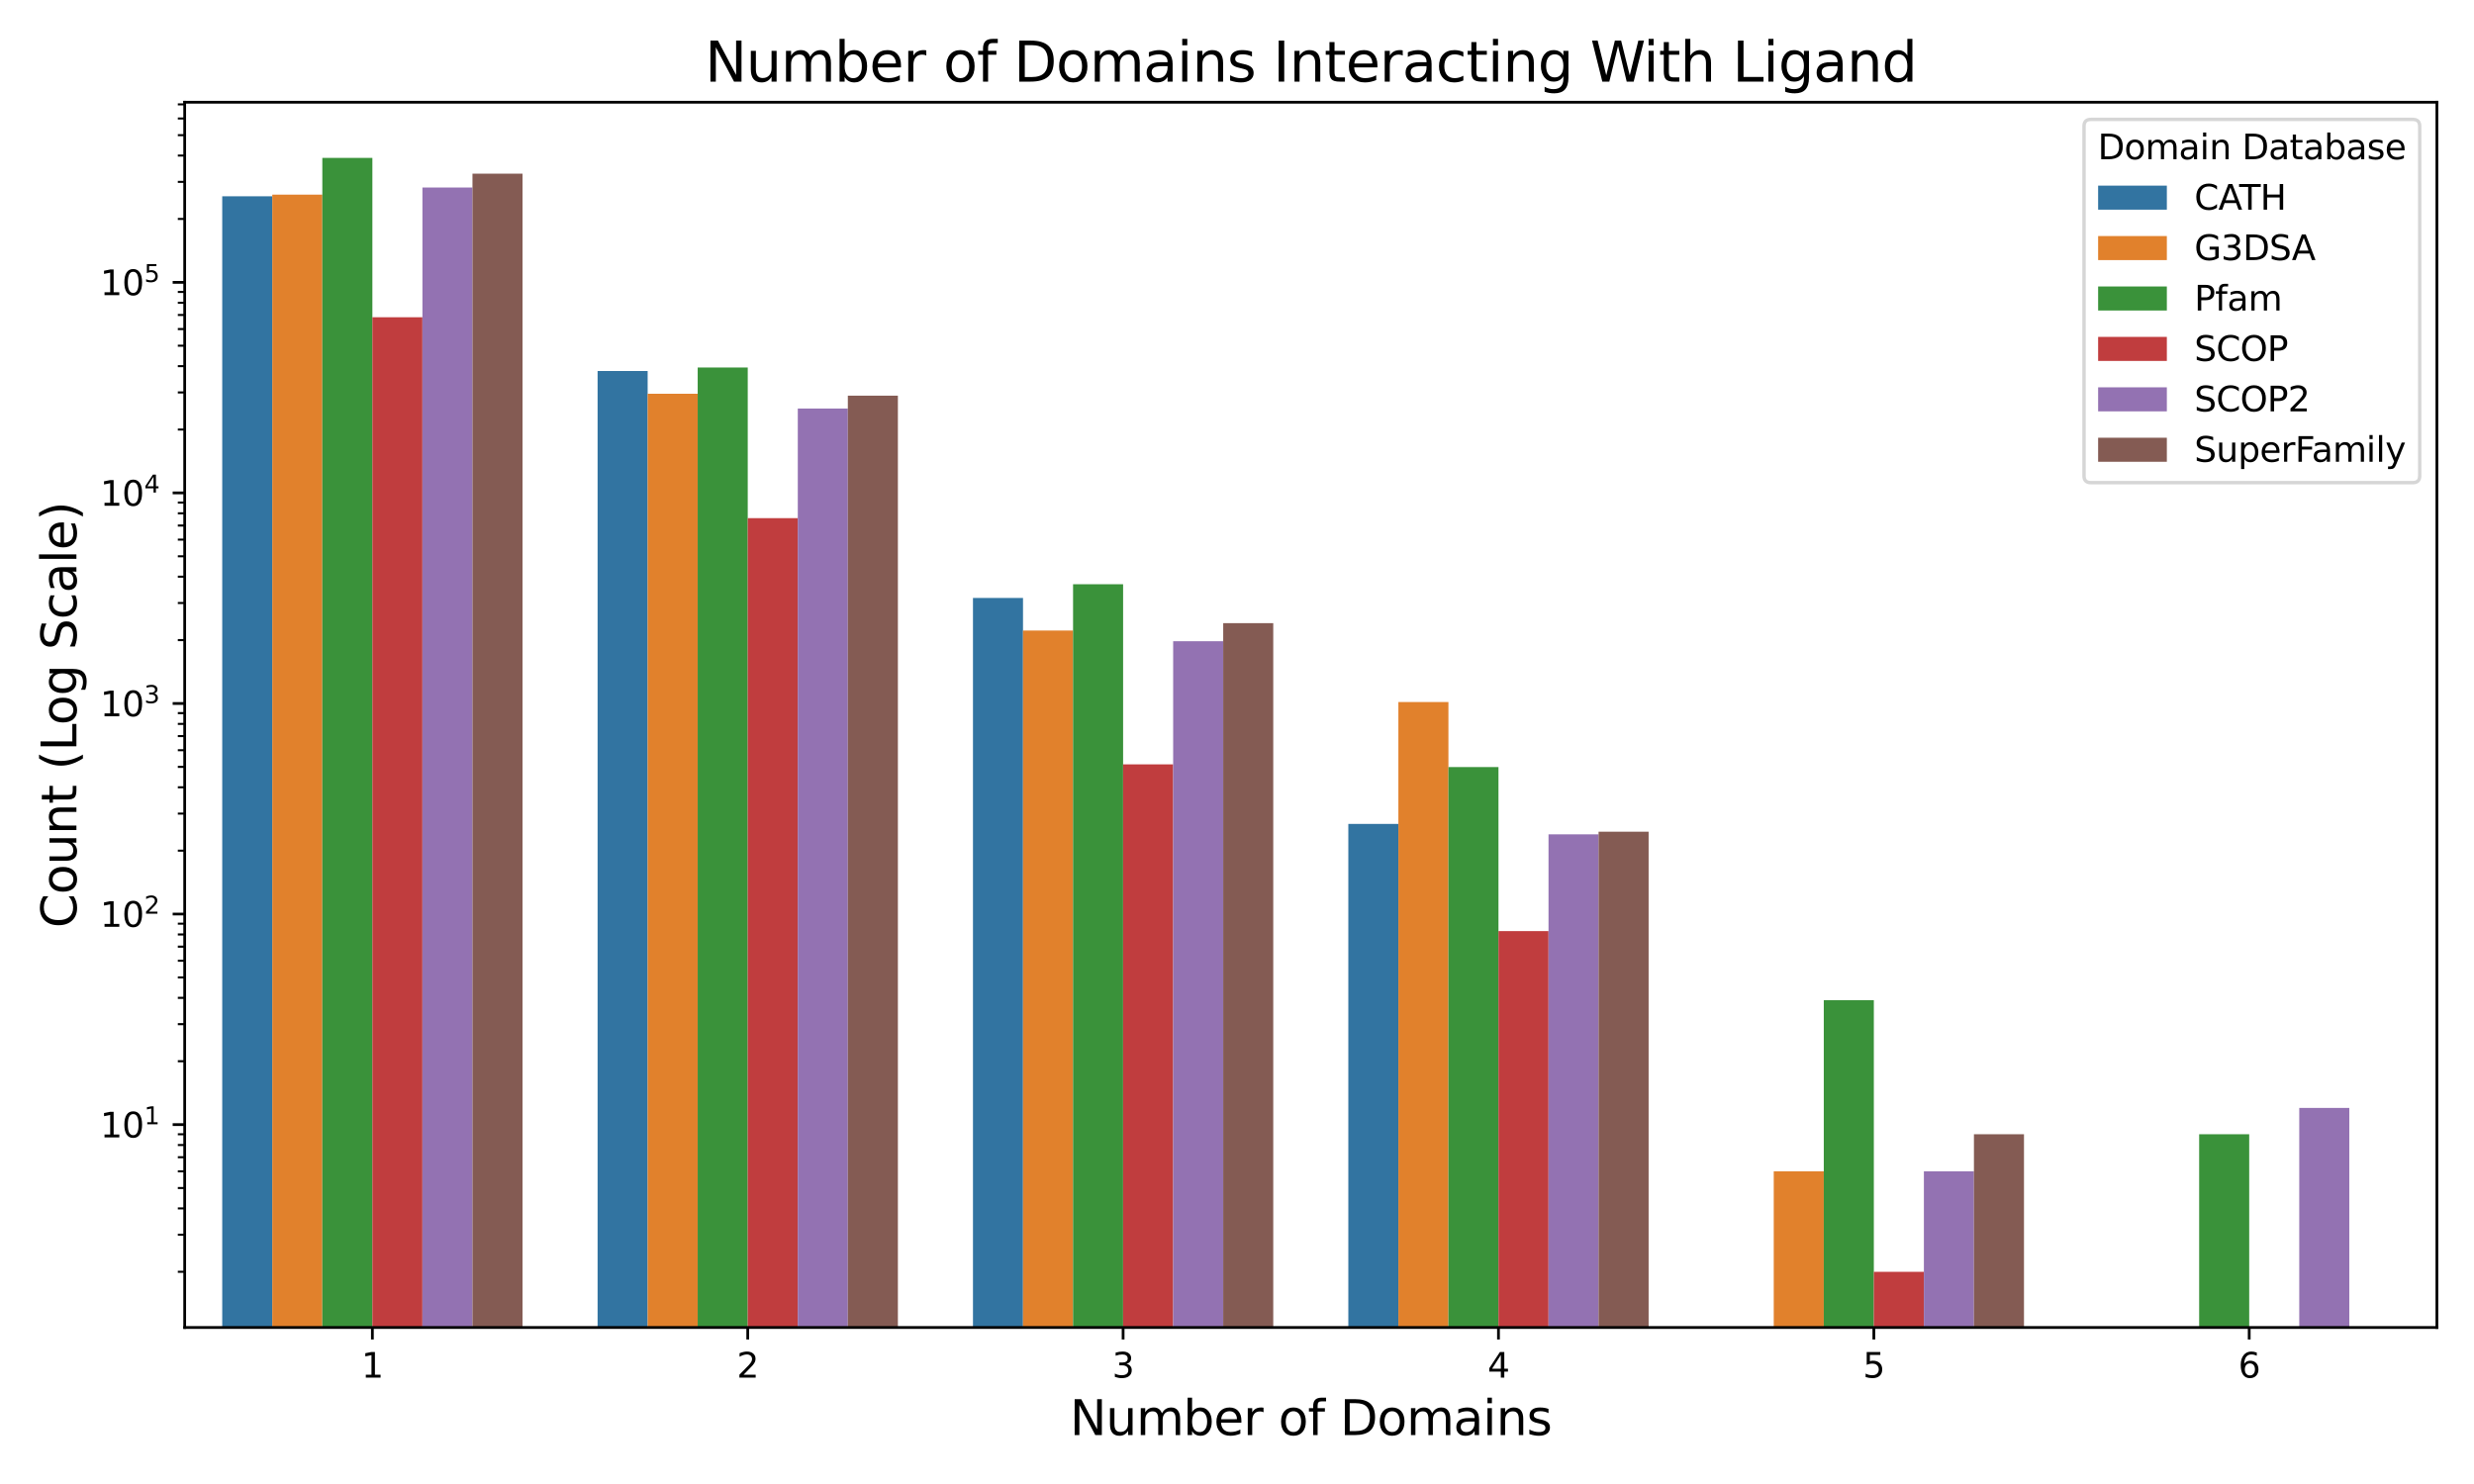 <?xml version="1.0" encoding="UTF-8" standalone="no"?>
<svg
   width="720pt"
   height="432pt"
   viewBox="0 0 720 432"
   version="1.1"
   id="svg272"
   sodipodi:docname="domain_db_count.svg"
   inkscape:export-filename="domain_db_count.pdf"
   inkscape:export-xdpi="600"
   inkscape:export-ydpi="600"
   inkscape:version="1.3.2 (091e20e, 2023-11-25)"
   xmlns:inkscape="http://www.inkscape.org/namespaces/inkscape"
   xmlns:sodipodi="http://sodipodi.sourceforge.net/DTD/sodipodi-0.dtd"
   xmlns:xlink="http://www.w3.org/1999/xlink"
   xmlns="http://www.w3.org/2000/svg"
   xmlns:svg="http://www.w3.org/2000/svg"
   xmlns:rdf="http://www.w3.org/1999/02/22-rdf-syntax-ns#"
   xmlns:cc="http://creativecommons.org/ns#"
   xmlns:dc="http://purl.org/dc/elements/1.1/">
  <sodipodi:namedview
     id="namedview272"
     pagecolor="#ffffff"
     bordercolor="#000000"
     borderopacity="0.25"
     inkscape:showpageshadow="2"
     inkscape:pageopacity="0.0"
     inkscape:pagecheckerboard="0"
     inkscape:deskcolor="#d1d1d1"
     inkscape:document-units="pt"
     inkscape:zoom="0.27083333"
     inkscape:cx="478.15385"
     inkscape:cy="288"
     inkscape:window-width="1440"
     inkscape:window-height="847"
     inkscape:window-x="1440"
     inkscape:window-y="565"
     inkscape:window-maximized="0"
     inkscape:current-layer="svg272" />
  <defs
     id="defs1">
    <style
       type="text/css"
       id="style1">*{stroke-linejoin: round; stroke-linecap: butt}</style>
  </defs>
  <g
     id="figure_1">
    <g
       id="patch_1">
      <path
         d="M 0 432  L 720 432  L 720 0  L 0 0  z "
         style="fill: #ffffff"
         id="path1" />
    </g>
    <g
       id="axes_1">
      <g
         id="patch_2">
        <path
           d="M 53.75 386.44  L 709.2 386.44  L 709.2 29.76  L 53.75 29.76  z "
           style="fill: #ffffff"
           id="path2" />
      </g>
      <g
         id="patch_3">
        <path
           d="M 64.674 61686.564  L 79.24 61686.564  L 79.24 57.146  L 64.674 57.146  z "
           clip-path="url(#p0613ff9497)"
           style="fill: #3274a1"
           id="path3" />
      </g>
      <g
         id="patch_4">
        <path
           d="M 173.916 61686.564  L 188.482 61686.564  L 188.482 108.006  L 173.916 108.006  z "
           clip-path="url(#p0613ff9497)"
           style="fill: #3274a1"
           id="path4" />
      </g>
      <g
         id="patch_5">
        <path
           d="M 283.158 61686.564  L 297.723 61686.564  L 297.723 174.072  L 283.158 174.072  z "
           clip-path="url(#p0613ff9497)"
           style="fill: #3274a1"
           id="path5" />
      </g>
      <g
         id="patch_6">
        <path
           d="M 392.399 61686.564  L 406.965 61686.564  L 406.965 239.84  L 392.399 239.84  z "
           clip-path="url(#p0613ff9497)"
           style="fill: #3274a1"
           id="path6" />
      </g>
      <g
         id="patch_7">
        <path
           d="M 79.24 61686.564  L 93.805 61686.564  L 93.805 56.659  L 79.24 56.659  z "
           clip-path="url(#p0613ff9497)"
           style="fill: #e1812c"
           id="path7" />
      </g>
      <g
         id="patch_8">
        <path
           d="M 188.482 61686.564  L 203.047 61686.564  L 203.047 114.623  L 188.482 114.623  z "
           clip-path="url(#p0613ff9497)"
           style="fill: #e1812c"
           id="path8" />
      </g>
      <g
         id="patch_9">
        <path
           d="M 297.723 61686.564  L 312.289 61686.564  L 312.289 183.543  L 297.723 183.543  z "
           clip-path="url(#p0613ff9497)"
           style="fill: #e1812c"
           id="path9" />
      </g>
      <g
         id="patch_10">
        <path
           d="M 406.965 61686.564  L 421.53 61686.564  L 421.53 204.364  L 406.965 204.364  z "
           clip-path="url(#p0613ff9497)"
           style="fill: #e1812c"
           id="path10" />
      </g>
      <g
         id="patch_11">
        <path
           d="M 516.206 61686.564  L 530.772 61686.564  L 530.772 340.981  L 516.206 340.981  z "
           clip-path="url(#p0613ff9497)"
           style="fill: #e1812c"
           id="path11" />
      </g>
      <g
         id="patch_12">
        <path
           d="M 93.805 61686.564  L 108.371 61686.564  L 108.371 45.973  L 93.805 45.973  z "
           clip-path="url(#p0613ff9497)"
           style="fill: #3a923a"
           id="path12" />
      </g>
      <g
         id="patch_13">
        <path
           d="M 203.047 61686.564  L 217.613 61686.564  L 217.613 106.982  L 203.047 106.982  z "
           clip-path="url(#p0613ff9497)"
           style="fill: #3a923a"
           id="path13" />
      </g>
      <g
         id="patch_14">
        <path
           d="M 312.289 61686.564  L 326.854 61686.564  L 326.854 170.065  L 312.289 170.065  z "
           clip-path="url(#p0613ff9497)"
           style="fill: #3a923a"
           id="path14" />
      </g>
      <g
         id="patch_15">
        <path
           d="M 421.53 61686.564  L 436.096 61686.564  L 436.096 223.292  L 421.53 223.292  z "
           clip-path="url(#p0613ff9497)"
           style="fill: #3a923a"
           id="path15" />
      </g>
      <g
         id="patch_16">
        <path
           d="M 530.772 61686.564  L 545.338 61686.564  L 545.338 291.151  L 530.772 291.151  z "
           clip-path="url(#p0613ff9497)"
           style="fill: #3a923a"
           id="path16" />
      </g>
      <g
         id="patch_17">
        <path
           d="M 640.014 61686.564  L 654.579 61686.564  L 654.579 330.187  L 640.014 330.187  z "
           clip-path="url(#p0613ff9497)"
           style="fill: #3a923a"
           id="path17" />
      </g>
      <g
         id="patch_18">
        <path
           d="M 108.371 61686.564  L 122.937 61686.564  L 122.937 92.355  L 108.371 92.355  z "
           clip-path="url(#p0613ff9497)"
           style="fill: #c03d3e"
           id="path18" />
      </g>
      <g
         id="patch_19">
        <path
           d="M 217.613 61686.564  L 232.178 61686.564  L 232.178 150.843  L 217.613 150.843  z "
           clip-path="url(#p0613ff9497)"
           style="fill: #c03d3e"
           id="path19" />
      </g>
      <g
         id="patch_20">
        <path
           d="M 326.854 61686.564  L 341.42 61686.564  L 341.42 222.503  L 326.854 222.503  z "
           clip-path="url(#p0613ff9497)"
           style="fill: #c03d3e"
           id="path20" />
      </g>
      <g
         id="patch_21">
        <path
           d="M 436.096 61686.564  L 450.661 61686.564  L 450.661 271.044  L 436.096 271.044  z "
           clip-path="url(#p0613ff9497)"
           style="fill: #c03d3e"
           id="path21" />
      </g>
      <g
         id="patch_22">
        <path
           d="M 545.338 61686.564  L 559.903 61686.564  L 559.903 370.227  L 545.338 370.227  z "
           clip-path="url(#p0613ff9497)"
           style="fill: #c03d3e"
           id="path22" />
      </g>
      <g
         id="patch_23">
        <path
           d="M 122.937 61686.564  L 137.502 61686.564  L 137.502 54.58  L 122.937 54.58  z "
           clip-path="url(#p0613ff9497)"
           style="fill: #9372b2"
           id="path23" />
      </g>
      <g
         id="patch_24">
        <path
           d="M 232.178 61686.564  L 246.744 61686.564  L 246.744 118.916  L 232.178 118.916  z "
           clip-path="url(#p0613ff9497)"
           style="fill: #9372b2"
           id="path24" />
      </g>
      <g
         id="patch_25">
        <path
           d="M 341.42 61686.564  L 355.985 61686.564  L 355.985 186.655  L 341.42 186.655  z "
           clip-path="url(#p0613ff9497)"
           style="fill: #9372b2"
           id="path25" />
      </g>
      <g
         id="patch_26">
        <path
           d="M 450.661 61686.564  L 465.227 61686.564  L 465.227 242.889  L 450.661 242.889  z "
           clip-path="url(#p0613ff9497)"
           style="fill: #9372b2"
           id="path26" />
      </g>
      <g
         id="patch_27">
        <path
           d="M 559.903 61686.564  L 574.469 61686.564  L 574.469 340.981  L 559.903 340.981  z "
           clip-path="url(#p0613ff9497)"
           style="fill: #9372b2"
           id="path27" />
      </g>
      <g
         id="patch_28">
        <path
           d="M 669.145 61686.564  L 683.71 61686.564  L 683.71 322.528  L 669.145 322.528  z "
           clip-path="url(#p0613ff9497)"
           style="fill: #9372b2"
           id="path28" />
      </g>
      <g
         id="patch_29">
        <path
           d="M 137.502 61686.564  L 152.068 61686.564  L 152.068 50.551  L 137.502 50.551  z "
           clip-path="url(#p0613ff9497)"
           style="fill: #845b53"
           id="path29" />
      </g>
      <g
         id="patch_30">
        <path
           d="M 246.744 61686.564  L 261.309 61686.564  L 261.309 115.186  L 246.744 115.186  z "
           clip-path="url(#p0613ff9497)"
           style="fill: #845b53"
           id="path30" />
      </g>
      <g
         id="patch_31">
        <path
           d="M 355.985 61686.564  L 370.551 61686.564  L 370.551 181.402  L 355.985 181.402  z "
           clip-path="url(#p0613ff9497)"
           style="fill: #845b53"
           id="path31" />
      </g>
      <g
         id="patch_32">
        <path
           d="M 465.227 61686.564  L 479.793 61686.564  L 479.793 242.121  L 465.227 242.121  z "
           clip-path="url(#p0613ff9497)"
           style="fill: #845b53"
           id="path32" />
      </g>
      <g
         id="patch_33">
        <path
           d="M 574.469 61686.564  L 589.034 61686.564  L 589.034 330.187  L 574.469 330.187  z "
           clip-path="url(#p0613ff9497)"
           style="fill: #845b53"
           id="path33" />
      </g>
      <g
         id="patch_34">
        <path
           d="M 108.371 61686.564  L 108.371 61686.564  L 108.371 61686.564  L 108.371 61686.564  z "
           clip-path="url(#p0613ff9497)"
           style="fill: #3274a1"
           id="path34" />
      </g>
      <g
         id="patch_35">
        <path
           d="M 108.371 61686.564  L 108.371 61686.564  L 108.371 61686.564  L 108.371 61686.564  z "
           clip-path="url(#p0613ff9497)"
           style="fill: #e1812c"
           id="path35" />
      </g>
      <g
         id="patch_36">
        <path
           d="M 108.371 61686.564  L 108.371 61686.564  L 108.371 61686.564  L 108.371 61686.564  z "
           clip-path="url(#p0613ff9497)"
           style="fill: #3a923a"
           id="path36" />
      </g>
      <g
         id="patch_37">
        <path
           d="M 108.371 61686.564  L 108.371 61686.564  L 108.371 61686.564  L 108.371 61686.564  z "
           clip-path="url(#p0613ff9497)"
           style="fill: #c03d3e"
           id="path37" />
      </g>
      <g
         id="patch_38">
        <path
           d="M 108.371 61686.564  L 108.371 61686.564  L 108.371 61686.564  L 108.371 61686.564  z "
           clip-path="url(#p0613ff9497)"
           style="fill: #9372b2"
           id="path38" />
      </g>
      <g
         id="patch_39">
        <path
           d="M 108.371 61686.564  L 108.371 61686.564  L 108.371 61686.564  L 108.371 61686.564  z "
           clip-path="url(#p0613ff9497)"
           style="fill: #845b53"
           id="path39" />
      </g>
      <g
         id="matplotlib.axis_1">
        <g
           id="xtick_1">
          <g
             id="line2d_1">
            <defs
               id="defs39">
              <path
                 id="mfee5946aea"
                 d="M 0 0  L 0 3.5  "
                 style="stroke: #000000; stroke-width: 0.8" />
            </defs>
            <g
               id="g39">
              <use
                 xlink:href="#mfee5946aea"
                 x="108.371"
                 y="386.44"
                 style="stroke: #000000; stroke-width: 0.8"
                 id="use39" />
            </g>
          </g>
          <g
             id="text_1">
            <!-- 1 -->
            <g
               transform="translate(105.19 401.038) scale(0.1 -0.1)"
               id="g40">
              <defs
                 id="defs40">
                <path
                   id="DejaVuSans-31"
                   d="M 794 531  L 1825 531  L 1825 4091  L 703 3866  L 703 4441  L 1819 4666  L 2450 4666  L 2450 531  L 3481 531  L 3481 0  L 794 0  L 794 531  z "
                   transform="scale(0.016)" />
              </defs>
              <use
                 xlink:href="#DejaVuSans-31"
                 id="use40" />
            </g>
          </g>
        </g>
        <g
           id="xtick_2">
          <g
             id="line2d_2">
            <g
               id="g41">
              <use
                 xlink:href="#mfee5946aea"
                 x="217.613"
                 y="386.44"
                 style="stroke: #000000; stroke-width: 0.8"
                 id="use41" />
            </g>
          </g>
          <g
             id="text_2">
            <!-- 2 -->
            <g
               transform="translate(214.431 401.038) scale(0.1 -0.1)"
               id="g42">
              <defs
                 id="defs41">
                <path
                   id="DejaVuSans-32"
                   d="M 1228 531  L 3431 531  L 3431 0  L 469 0  L 469 531  Q 828 903 1448 1529  Q 2069 2156 2228 2338  Q 2531 2678 2651 2914  Q 2772 3150 2772 3378  Q 2772 3750 2511 3984  Q 2250 4219 1831 4219  Q 1534 4219 1204 4116  Q 875 4013 500 3803  L 500 4441  Q 881 4594 1212 4672  Q 1544 4750 1819 4750  Q 2544 4750 2975 4387  Q 3406 4025 3406 3419  Q 3406 3131 3298 2873  Q 3191 2616 2906 2266  Q 2828 2175 2409 1742  Q 1991 1309 1228 531  z "
                   transform="scale(0.016)" />
              </defs>
              <use
                 xlink:href="#DejaVuSans-32"
                 id="use42" />
            </g>
          </g>
        </g>
        <g
           id="xtick_3">
          <g
             id="line2d_3">
            <g
               id="g43">
              <use
                 xlink:href="#mfee5946aea"
                 x="326.854"
                 y="386.44"
                 style="stroke: #000000; stroke-width: 0.8"
                 id="use43" />
            </g>
          </g>
          <g
             id="text_3">
            <!-- 3 -->
            <g
               transform="translate(323.673 401.038) scale(0.1 -0.1)"
               id="g44">
              <defs
                 id="defs43">
                <path
                   id="DejaVuSans-33"
                   d="M 2597 2516  Q 3050 2419 3304 2112  Q 3559 1806 3559 1356  Q 3559 666 3084 287  Q 2609 -91 1734 -91  Q 1441 -91 1130 -33  Q 819 25 488 141  L 488 750  Q 750 597 1062 519  Q 1375 441 1716 441  Q 2309 441 2620 675  Q 2931 909 2931 1356  Q 2931 1769 2642 2001  Q 2353 2234 1838 2234  L 1294 2234  L 1294 2753  L 1863 2753  Q 2328 2753 2575 2939  Q 2822 3125 2822 3475  Q 2822 3834 2567 4026  Q 2313 4219 1838 4219  Q 1578 4219 1281 4162  Q 984 4106 628 3988  L 628 4550  Q 988 4650 1302 4700  Q 1616 4750 1894 4750  Q 2613 4750 3031 4423  Q 3450 4097 3450 3541  Q 3450 3153 3228 2886  Q 3006 2619 2597 2516  z "
                   transform="scale(0.016)" />
              </defs>
              <use
                 xlink:href="#DejaVuSans-33"
                 id="use44" />
            </g>
          </g>
        </g>
        <g
           id="xtick_4">
          <g
             id="line2d_4">
            <g
               id="g45">
              <use
                 xlink:href="#mfee5946aea"
                 x="436.096"
                 y="386.44"
                 style="stroke: #000000; stroke-width: 0.8"
                 id="use45" />
            </g>
          </g>
          <g
             id="text_4">
            <!-- 4 -->
            <g
               transform="translate(432.915 401.038) scale(0.1 -0.1)"
               id="g46">
              <defs
                 id="defs45">
                <path
                   id="DejaVuSans-34"
                   d="M 2419 4116  L 825 1625  L 2419 1625  L 2419 4116  z M 2253 4666  L 3047 4666  L 3047 1625  L 3713 1625  L 3713 1100  L 3047 1100  L 3047 0  L 2419 0  L 2419 1100  L 313 1100  L 313 1709  L 2253 4666  z "
                   transform="scale(0.016)" />
              </defs>
              <use
                 xlink:href="#DejaVuSans-34"
                 id="use46" />
            </g>
          </g>
        </g>
        <g
           id="xtick_5">
          <g
             id="line2d_5">
            <g
               id="g47">
              <use
                 xlink:href="#mfee5946aea"
                 x="545.338"
                 y="386.44"
                 style="stroke: #000000; stroke-width: 0.8"
                 id="use47" />
            </g>
          </g>
          <g
             id="text_5">
            <!-- 5 -->
            <g
               transform="translate(542.156 401.038) scale(0.1 -0.1)"
               id="g48">
              <defs
                 id="defs47">
                <path
                   id="DejaVuSans-35"
                   d="M 691 4666  L 3169 4666  L 3169 4134  L 1269 4134  L 1269 2991  Q 1406 3038 1543 3061  Q 1681 3084 1819 3084  Q 2600 3084 3056 2656  Q 3513 2228 3513 1497  Q 3513 744 3044 326  Q 2575 -91 1722 -91  Q 1428 -91 1123 -41  Q 819 9 494 109  L 494 744  Q 775 591 1075 516  Q 1375 441 1709 441  Q 2250 441 2565 725  Q 2881 1009 2881 1497  Q 2881 1984 2565 2268  Q 2250 2553 1709 2553  Q 1456 2553 1204 2497  Q 953 2441 691 2322  L 691 4666  z "
                   transform="scale(0.016)" />
              </defs>
              <use
                 xlink:href="#DejaVuSans-35"
                 id="use48" />
            </g>
          </g>
        </g>
        <g
           id="xtick_6">
          <g
             id="line2d_6">
            <g
               id="g49">
              <use
                 xlink:href="#mfee5946aea"
                 x="654.579"
                 y="386.44"
                 style="stroke: #000000; stroke-width: 0.8"
                 id="use49" />
            </g>
          </g>
          <g
             id="text_6">
            <!-- 6 -->
            <g
               transform="translate(651.398 401.038) scale(0.1 -0.1)"
               id="g50">
              <defs
                 id="defs49">
                <path
                   id="DejaVuSans-36"
                   d="M 2113 2584  Q 1688 2584 1439 2293  Q 1191 2003 1191 1497  Q 1191 994 1439 701  Q 1688 409 2113 409  Q 2538 409 2786 701  Q 3034 994 3034 1497  Q 3034 2003 2786 2293  Q 2538 2584 2113 2584  z M 3366 4563  L 3366 3988  Q 3128 4100 2886 4159  Q 2644 4219 2406 4219  Q 1781 4219 1451 3797  Q 1122 3375 1075 2522  Q 1259 2794 1537 2939  Q 1816 3084 2150 3084  Q 2853 3084 3261 2657  Q 3669 2231 3669 1497  Q 3669 778 3244 343  Q 2819 -91 2113 -91  Q 1303 -91 875 529  Q 447 1150 447 2328  Q 447 3434 972 4092  Q 1497 4750 2381 4750  Q 2619 4750 2861 4703  Q 3103 4656 3366 4563  z "
                   transform="scale(0.016)" />
              </defs>
              <use
                 xlink:href="#DejaVuSans-36"
                 id="use50" />
            </g>
          </g>
        </g>
        <g
           id="text_7">
          <!-- Number of Domains -->
          <g
             transform="translate(311.349 417.756) scale(0.14 -0.14)"
             id="g67">
            <defs
               id="defs50">
              <path
                 id="DejaVuSans-4e"
                 d="M 628 4666  L 1478 4666  L 3547 763  L 3547 4666  L 4159 4666  L 4159 0  L 3309 0  L 1241 3903  L 1241 0  L 628 0  L 628 4666  z "
                 transform="scale(0.016)" />
              <path
                 id="DejaVuSans-75"
                 d="M 544 1381  L 544 3500  L 1119 3500  L 1119 1403  Q 1119 906 1312 657  Q 1506 409 1894 409  Q 2359 409 2629 706  Q 2900 1003 2900 1516  L 2900 3500  L 3475 3500  L 3475 0  L 2900 0  L 2900 538  Q 2691 219 2414 64  Q 2138 -91 1772 -91  Q 1169 -91 856 284  Q 544 659 544 1381  z M 1991 3584  L 1991 3584  z "
                 transform="scale(0.016)" />
              <path
                 id="DejaVuSans-6d"
                 d="M 3328 2828  Q 3544 3216 3844 3400  Q 4144 3584 4550 3584  Q 5097 3584 5394 3201  Q 5691 2819 5691 2113  L 5691 0  L 5113 0  L 5113 2094  Q 5113 2597 4934 2840  Q 4756 3084 4391 3084  Q 3944 3084 3684 2787  Q 3425 2491 3425 1978  L 3425 0  L 2847 0  L 2847 2094  Q 2847 2600 2669 2842  Q 2491 3084 2119 3084  Q 1678 3084 1418 2786  Q 1159 2488 1159 1978  L 1159 0  L 581 0  L 581 3500  L 1159 3500  L 1159 2956  Q 1356 3278 1631 3431  Q 1906 3584 2284 3584  Q 2666 3584 2933 3390  Q 3200 3197 3328 2828  z "
                 transform="scale(0.016)" />
              <path
                 id="DejaVuSans-62"
                 d="M 3116 1747  Q 3116 2381 2855 2742  Q 2594 3103 2138 3103  Q 1681 3103 1420 2742  Q 1159 2381 1159 1747  Q 1159 1113 1420 752  Q 1681 391 2138 391  Q 2594 391 2855 752  Q 3116 1113 3116 1747  z M 1159 2969  Q 1341 3281 1617 3432  Q 1894 3584 2278 3584  Q 2916 3584 3314 3078  Q 3713 2572 3713 1747  Q 3713 922 3314 415  Q 2916 -91 2278 -91  Q 1894 -91 1617 61  Q 1341 213 1159 525  L 1159 0  L 581 0  L 581 4863  L 1159 4863  L 1159 2969  z "
                 transform="scale(0.016)" />
              <path
                 id="DejaVuSans-65"
                 d="M 3597 1894  L 3597 1613  L 953 1613  Q 991 1019 1311 708  Q 1631 397 2203 397  Q 2534 397 2845 478  Q 3156 559 3463 722  L 3463 178  Q 3153 47 2828 -22  Q 2503 -91 2169 -91  Q 1331 -91 842 396  Q 353 884 353 1716  Q 353 2575 817 3079  Q 1281 3584 2069 3584  Q 2775 3584 3186 3129  Q 3597 2675 3597 1894  z M 3022 2063  Q 3016 2534 2758 2815  Q 2500 3097 2075 3097  Q 1594 3097 1305 2825  Q 1016 2553 972 2059  L 3022 2063  z "
                 transform="scale(0.016)" />
              <path
                 id="DejaVuSans-72"
                 d="M 2631 2963  Q 2534 3019 2420 3045  Q 2306 3072 2169 3072  Q 1681 3072 1420 2755  Q 1159 2438 1159 1844  L 1159 0  L 581 0  L 581 3500  L 1159 3500  L 1159 2956  Q 1341 3275 1631 3429  Q 1922 3584 2338 3584  Q 2397 3584 2469 3576  Q 2541 3569 2628 3553  L 2631 2963  z "
                 transform="scale(0.016)" />
              <path
                 id="DejaVuSans-20"
                 transform="scale(0.016)" />
              <path
                 id="DejaVuSans-6f"
                 d="M 1959 3097  Q 1497 3097 1228 2736  Q 959 2375 959 1747  Q 959 1119 1226 758  Q 1494 397 1959 397  Q 2419 397 2687 759  Q 2956 1122 2956 1747  Q 2956 2369 2687 2733  Q 2419 3097 1959 3097  z M 1959 3584  Q 2709 3584 3137 3096  Q 3566 2609 3566 1747  Q 3566 888 3137 398  Q 2709 -91 1959 -91  Q 1206 -91 779 398  Q 353 888 353 1747  Q 353 2609 779 3096  Q 1206 3584 1959 3584  z "
                 transform="scale(0.016)" />
              <path
                 id="DejaVuSans-66"
                 d="M 2375 4863  L 2375 4384  L 1825 4384  Q 1516 4384 1395 4259  Q 1275 4134 1275 3809  L 1275 3500  L 2222 3500  L 2222 3053  L 1275 3053  L 1275 0  L 697 0  L 697 3053  L 147 3053  L 147 3500  L 697 3500  L 697 3744  Q 697 4328 969 4595  Q 1241 4863 1831 4863  L 2375 4863  z "
                 transform="scale(0.016)" />
              <path
                 id="DejaVuSans-44"
                 d="M 1259 4147  L 1259 519  L 2022 519  Q 2988 519 3436 956  Q 3884 1394 3884 2338  Q 3884 3275 3436 3711  Q 2988 4147 2022 4147  L 1259 4147  z M 628 4666  L 1925 4666  Q 3281 4666 3915 4102  Q 4550 3538 4550 2338  Q 4550 1131 3912 565  Q 3275 0 1925 0  L 628 0  L 628 4666  z "
                 transform="scale(0.016)" />
              <path
                 id="DejaVuSans-61"
                 d="M 2194 1759  Q 1497 1759 1228 1600  Q 959 1441 959 1056  Q 959 750 1161 570  Q 1363 391 1709 391  Q 2188 391 2477 730  Q 2766 1069 2766 1631  L 2766 1759  L 2194 1759  z M 3341 1997  L 3341 0  L 2766 0  L 2766 531  Q 2569 213 2275 61  Q 1981 -91 1556 -91  Q 1019 -91 701 211  Q 384 513 384 1019  Q 384 1609 779 1909  Q 1175 2209 1959 2209  L 2766 2209  L 2766 2266  Q 2766 2663 2505 2880  Q 2244 3097 1772 3097  Q 1472 3097 1187 3025  Q 903 2953 641 2809  L 641 3341  Q 956 3463 1253 3523  Q 1550 3584 1831 3584  Q 2591 3584 2966 3190  Q 3341 2797 3341 1997  z "
                 transform="scale(0.016)" />
              <path
                 id="DejaVuSans-69"
                 d="M 603 3500  L 1178 3500  L 1178 0  L 603 0  L 603 3500  z M 603 4863  L 1178 4863  L 1178 4134  L 603 4134  L 603 4863  z "
                 transform="scale(0.016)" />
              <path
                 id="DejaVuSans-6e"
                 d="M 3513 2113  L 3513 0  L 2938 0  L 2938 2094  Q 2938 2591 2744 2837  Q 2550 3084 2163 3084  Q 1697 3084 1428 2787  Q 1159 2491 1159 1978  L 1159 0  L 581 0  L 581 3500  L 1159 3500  L 1159 2956  Q 1366 3272 1645 3428  Q 1925 3584 2291 3584  Q 2894 3584 3203 3211  Q 3513 2838 3513 2113  z "
                 transform="scale(0.016)" />
              <path
                 id="DejaVuSans-73"
                 d="M 2834 3397  L 2834 2853  Q 2591 2978 2328 3040  Q 2066 3103 1784 3103  Q 1356 3103 1142 2972  Q 928 2841 928 2578  Q 928 2378 1081 2264  Q 1234 2150 1697 2047  L 1894 2003  Q 2506 1872 2764 1633  Q 3022 1394 3022 966  Q 3022 478 2636 193  Q 2250 -91 1575 -91  Q 1294 -91 989 -36  Q 684 19 347 128  L 347 722  Q 666 556 975 473  Q 1284 391 1588 391  Q 1994 391 2212 530  Q 2431 669 2431 922  Q 2431 1156 2273 1281  Q 2116 1406 1581 1522  L 1381 1569  Q 847 1681 609 1914  Q 372 2147 372 2553  Q 372 3047 722 3315  Q 1072 3584 1716 3584  Q 2034 3584 2315 3537  Q 2597 3491 2834 3397  z "
                 transform="scale(0.016)" />
            </defs>
            <use
               xlink:href="#DejaVuSans-4e"
               id="use51" />
            <use
               xlink:href="#DejaVuSans-75"
               x="74.805"
               id="use52" />
            <use
               xlink:href="#DejaVuSans-6d"
               x="138.184"
               id="use53" />
            <use
               xlink:href="#DejaVuSans-62"
               x="235.596"
               id="use54" />
            <use
               xlink:href="#DejaVuSans-65"
               x="299.072"
               id="use55" />
            <use
               xlink:href="#DejaVuSans-72"
               x="360.596"
               id="use56" />
            <use
               xlink:href="#DejaVuSans-20"
               x="401.709"
               id="use57" />
            <use
               xlink:href="#DejaVuSans-6f"
               x="433.496"
               id="use58" />
            <use
               xlink:href="#DejaVuSans-66"
               x="494.678"
               id="use59" />
            <use
               xlink:href="#DejaVuSans-20"
               x="529.883"
               id="use60" />
            <use
               xlink:href="#DejaVuSans-44"
               x="561.67"
               id="use61" />
            <use
               xlink:href="#DejaVuSans-6f"
               x="638.672"
               id="use62" />
            <use
               xlink:href="#DejaVuSans-6d"
               x="699.854"
               id="use63" />
            <use
               xlink:href="#DejaVuSans-61"
               x="797.266"
               id="use64" />
            <use
               xlink:href="#DejaVuSans-69"
               x="858.545"
               id="use65" />
            <use
               xlink:href="#DejaVuSans-6e"
               x="886.328"
               id="use66" />
            <use
               xlink:href="#DejaVuSans-73"
               x="949.707"
               id="use67" />
          </g>
        </g>
      </g>
      <g
         id="matplotlib.axis_2">
        <g
           id="ytick_1">
          <g
             id="line2d_7">
            <defs
               id="defs67">
              <path
                 id="m0c1c98a6f8"
                 d="M 0 0  L -3.5 0  "
                 style="stroke: #000000; stroke-width: 0.8" />
            </defs>
            <g
               id="g68">
              <use
                 xlink:href="#m0c1c98a6f8"
                 x="53.75"
                 y="327.382"
                 style="stroke: #000000; stroke-width: 0.8"
                 id="use68" />
            </g>
          </g>
          <g
             id="text_8">
            <!-- $\mathdefault{10^{1}}$ -->
            <g
               transform="translate(29.15 331.181) scale(0.1 -0.1)"
               id="g71">
              <defs
                 id="defs68">
                <path
                   id="DejaVuSans-30"
                   d="M 2034 4250  Q 1547 4250 1301 3770  Q 1056 3291 1056 2328  Q 1056 1369 1301 889  Q 1547 409 2034 409  Q 2525 409 2770 889  Q 3016 1369 3016 2328  Q 3016 3291 2770 3770  Q 2525 4250 2034 4250  z M 2034 4750  Q 2819 4750 3233 4129  Q 3647 3509 3647 2328  Q 3647 1150 3233 529  Q 2819 -91 2034 -91  Q 1250 -91 836 529  Q 422 1150 422 2328  Q 422 3509 836 4129  Q 1250 4750 2034 4750  z "
                   transform="scale(0.016)" />
              </defs>
              <use
                 xlink:href="#DejaVuSans-31"
                 transform="translate(0 0.684)"
                 id="use69" />
              <use
                 xlink:href="#DejaVuSans-30"
                 transform="translate(63.623 0.684)"
                 id="use70" />
              <use
                 xlink:href="#DejaVuSans-31"
                 transform="translate(128.203 38.966) scale(0.7)"
                 id="use71" />
            </g>
          </g>
        </g>
        <g
           id="ytick_2">
          <g
             id="line2d_8">
            <g
               id="g72">
              <use
                 xlink:href="#m0c1c98a6f8"
                 x="53.75"
                 y="266.084"
                 style="stroke: #000000; stroke-width: 0.8"
                 id="use72" />
            </g>
          </g>
          <g
             id="text_9">
            <!-- $\mathdefault{10^{2}}$ -->
            <g
               transform="translate(29.15 269.883) scale(0.1 -0.1)"
               id="g75">
              <use
                 xlink:href="#DejaVuSans-31"
                 transform="translate(0 0.766)"
                 id="use73" />
              <use
                 xlink:href="#DejaVuSans-30"
                 transform="translate(63.623 0.766)"
                 id="use74" />
              <use
                 xlink:href="#DejaVuSans-32"
                 transform="translate(128.203 39.047) scale(0.7)"
                 id="use75" />
            </g>
          </g>
        </g>
        <g
           id="ytick_3">
          <g
             id="line2d_9">
            <g
               id="g76">
              <use
                 xlink:href="#m0c1c98a6f8"
                 x="53.75"
                 y="204.786"
                 style="stroke: #000000; stroke-width: 0.8"
                 id="use76" />
            </g>
          </g>
          <g
             id="text_10">
            <!-- $\mathdefault{10^{3}}$ -->
            <g
               transform="translate(29.15 208.585) scale(0.1 -0.1)"
               id="g79">
              <use
                 xlink:href="#DejaVuSans-31"
                 transform="translate(0 0.766)"
                 id="use77" />
              <use
                 xlink:href="#DejaVuSans-30"
                 transform="translate(63.623 0.766)"
                 id="use78" />
              <use
                 xlink:href="#DejaVuSans-33"
                 transform="translate(128.203 39.047) scale(0.7)"
                 id="use79" />
            </g>
          </g>
        </g>
        <g
           id="ytick_4">
          <g
             id="line2d_10">
            <g
               id="g80">
              <use
                 xlink:href="#m0c1c98a6f8"
                 x="53.75"
                 y="143.488"
                 style="stroke: #000000; stroke-width: 0.8"
                 id="use80" />
            </g>
          </g>
          <g
             id="text_11">
            <!-- $\mathdefault{10^{4}}$ -->
            <g
               transform="translate(29.15 147.287) scale(0.1 -0.1)"
               id="g83">
              <use
                 xlink:href="#DejaVuSans-31"
                 transform="translate(0 0.684)"
                 id="use81" />
              <use
                 xlink:href="#DejaVuSans-30"
                 transform="translate(63.623 0.684)"
                 id="use82" />
              <use
                 xlink:href="#DejaVuSans-34"
                 transform="translate(128.203 38.966) scale(0.7)"
                 id="use83" />
            </g>
          </g>
        </g>
        <g
           id="ytick_5">
          <g
             id="line2d_11">
            <g
               id="g84">
              <use
                 xlink:href="#m0c1c98a6f8"
                 x="53.75"
                 y="82.19"
                 style="stroke: #000000; stroke-width: 0.8"
                 id="use84" />
            </g>
          </g>
          <g
             id="text_12">
            <!-- $\mathdefault{10^{5}}$ -->
            <g
               transform="translate(29.15 85.99) scale(0.1 -0.1)"
               id="g87">
              <use
                 xlink:href="#DejaVuSans-31"
                 transform="translate(0 0.684)"
                 id="use85" />
              <use
                 xlink:href="#DejaVuSans-30"
                 transform="translate(63.623 0.684)"
                 id="use86" />
              <use
                 xlink:href="#DejaVuSans-35"
                 transform="translate(128.203 38.966) scale(0.7)"
                 id="use87" />
            </g>
          </g>
        </g>
        <g
           id="ytick_6">
          <g
             id="line2d_12">
            <defs
               id="defs87">
              <path
                 id="m19bbd0447e"
                 d="M 0 0  L -2 0  "
                 style="stroke: #000000; stroke-width: 0.6" />
            </defs>
            <g
               id="g88">
              <use
                 xlink:href="#m19bbd0447e"
                 x="53.75"
                 y="370.227"
                 style="stroke: #000000; stroke-width: 0.6"
                 id="use88" />
            </g>
          </g>
        </g>
        <g
           id="ytick_7">
          <g
             id="line2d_13">
            <g
               id="g89">
              <use
                 xlink:href="#m19bbd0447e"
                 x="53.75"
                 y="359.433"
                 style="stroke: #000000; stroke-width: 0.6"
                 id="use89" />
            </g>
          </g>
        </g>
        <g
           id="ytick_8">
          <g
             id="line2d_14">
            <g
               id="g90">
              <use
                 xlink:href="#m19bbd0447e"
                 x="53.75"
                 y="351.775"
                 style="stroke: #000000; stroke-width: 0.6"
                 id="use90" />
            </g>
          </g>
        </g>
        <g
           id="ytick_9">
          <g
             id="line2d_15">
            <g
               id="g91">
              <use
                 xlink:href="#m19bbd0447e"
                 x="53.75"
                 y="345.834"
                 style="stroke: #000000; stroke-width: 0.6"
                 id="use91" />
            </g>
          </g>
        </g>
        <g
           id="ytick_10">
          <g
             id="line2d_16">
            <g
               id="g92">
              <use
                 xlink:href="#m19bbd0447e"
                 x="53.75"
                 y="340.981"
                 style="stroke: #000000; stroke-width: 0.6"
                 id="use92" />
            </g>
          </g>
        </g>
        <g
           id="ytick_11">
          <g
             id="line2d_17">
            <g
               id="g93">
              <use
                 xlink:href="#m19bbd0447e"
                 x="53.75"
                 y="336.877"
                 style="stroke: #000000; stroke-width: 0.6"
                 id="use93" />
            </g>
          </g>
        </g>
        <g
           id="ytick_12">
          <g
             id="line2d_18">
            <g
               id="g94">
              <use
                 xlink:href="#m19bbd0447e"
                 x="53.75"
                 y="333.322"
                 style="stroke: #000000; stroke-width: 0.6"
                 id="use94" />
            </g>
          </g>
        </g>
        <g
           id="ytick_13">
          <g
             id="line2d_19">
            <g
               id="g95">
              <use
                 xlink:href="#m19bbd0447e"
                 x="53.75"
                 y="330.187"
                 style="stroke: #000000; stroke-width: 0.6"
                 id="use95" />
            </g>
          </g>
        </g>
        <g
           id="ytick_14">
          <g
             id="line2d_20">
            <g
               id="g96">
              <use
                 xlink:href="#m19bbd0447e"
                 x="53.75"
                 y="308.929"
                 style="stroke: #000000; stroke-width: 0.6"
                 id="use96" />
            </g>
          </g>
        </g>
        <g
           id="ytick_15">
          <g
             id="line2d_21">
            <g
               id="g97">
              <use
                 xlink:href="#m19bbd0447e"
                 x="53.75"
                 y="298.135"
                 style="stroke: #000000; stroke-width: 0.6"
                 id="use97" />
            </g>
          </g>
        </g>
        <g
           id="ytick_16">
          <g
             id="line2d_22">
            <g
               id="g98">
              <use
                 xlink:href="#m19bbd0447e"
                 x="53.75"
                 y="290.477"
                 style="stroke: #000000; stroke-width: 0.6"
                 id="use98" />
            </g>
          </g>
        </g>
        <g
           id="ytick_17">
          <g
             id="line2d_23">
            <g
               id="g99">
              <use
                 xlink:href="#m19bbd0447e"
                 x="53.75"
                 y="284.537"
                 style="stroke: #000000; stroke-width: 0.6"
                 id="use99" />
            </g>
          </g>
        </g>
        <g
           id="ytick_18">
          <g
             id="line2d_24">
            <g
               id="g100">
              <use
                 xlink:href="#m19bbd0447e"
                 x="53.75"
                 y="279.683"
                 style="stroke: #000000; stroke-width: 0.6"
                 id="use100" />
            </g>
          </g>
        </g>
        <g
           id="ytick_19">
          <g
             id="line2d_25">
            <g
               id="g101">
              <use
                 xlink:href="#m19bbd0447e"
                 x="53.75"
                 y="275.579"
                 style="stroke: #000000; stroke-width: 0.6"
                 id="use101" />
            </g>
          </g>
        </g>
        <g
           id="ytick_20">
          <g
             id="line2d_26">
            <g
               id="g102">
              <use
                 xlink:href="#m19bbd0447e"
                 x="53.75"
                 y="272.024"
                 style="stroke: #000000; stroke-width: 0.6"
                 id="use102" />
            </g>
          </g>
        </g>
        <g
           id="ytick_21">
          <g
             id="line2d_27">
            <g
               id="g103">
              <use
                 xlink:href="#m19bbd0447e"
                 x="53.75"
                 y="268.889"
                 style="stroke: #000000; stroke-width: 0.6"
                 id="use103" />
            </g>
          </g>
        </g>
        <g
           id="ytick_22">
          <g
             id="line2d_28">
            <g
               id="g104">
              <use
                 xlink:href="#m19bbd0447e"
                 x="53.75"
                 y="247.632"
                 style="stroke: #000000; stroke-width: 0.6"
                 id="use104" />
            </g>
          </g>
        </g>
        <g
           id="ytick_23">
          <g
             id="line2d_29">
            <g
               id="g105">
              <use
                 xlink:href="#m19bbd0447e"
                 x="53.75"
                 y="236.837"
                 style="stroke: #000000; stroke-width: 0.6"
                 id="use105" />
            </g>
          </g>
        </g>
        <g
           id="ytick_24">
          <g
             id="line2d_30">
            <g
               id="g106">
              <use
                 xlink:href="#m19bbd0447e"
                 x="53.75"
                 y="229.179"
                 style="stroke: #000000; stroke-width: 0.6"
                 id="use106" />
            </g>
          </g>
        </g>
        <g
           id="ytick_25">
          <g
             id="line2d_31">
            <g
               id="g107">
              <use
                 xlink:href="#m19bbd0447e"
                 x="53.75"
                 y="223.239"
                 style="stroke: #000000; stroke-width: 0.6"
                 id="use107" />
            </g>
          </g>
        </g>
        <g
           id="ytick_26">
          <g
             id="line2d_32">
            <g
               id="g108">
              <use
                 xlink:href="#m19bbd0447e"
                 x="53.75"
                 y="218.385"
                 style="stroke: #000000; stroke-width: 0.6"
                 id="use108" />
            </g>
          </g>
        </g>
        <g
           id="ytick_27">
          <g
             id="line2d_33">
            <g
               id="g109">
              <use
                 xlink:href="#m19bbd0447e"
                 x="53.75"
                 y="214.281"
                 style="stroke: #000000; stroke-width: 0.6"
                 id="use109" />
            </g>
          </g>
        </g>
        <g
           id="ytick_28">
          <g
             id="line2d_34">
            <g
               id="g110">
              <use
                 xlink:href="#m19bbd0447e"
                 x="53.75"
                 y="210.727"
                 style="stroke: #000000; stroke-width: 0.6"
                 id="use110" />
            </g>
          </g>
        </g>
        <g
           id="ytick_29">
          <g
             id="line2d_35">
            <g
               id="g111">
              <use
                 xlink:href="#m19bbd0447e"
                 x="53.75"
                 y="207.591"
                 style="stroke: #000000; stroke-width: 0.6"
                 id="use111" />
            </g>
          </g>
        </g>
        <g
           id="ytick_30">
          <g
             id="line2d_36">
            <g
               id="g112">
              <use
                 xlink:href="#m19bbd0447e"
                 x="53.75"
                 y="186.334"
                 style="stroke: #000000; stroke-width: 0.6"
                 id="use112" />
            </g>
          </g>
        </g>
        <g
           id="ytick_31">
          <g
             id="line2d_37">
            <g
               id="g113">
              <use
                 xlink:href="#m19bbd0447e"
                 x="53.75"
                 y="175.54"
                 style="stroke: #000000; stroke-width: 0.6"
                 id="use113" />
            </g>
          </g>
        </g>
        <g
           id="ytick_32">
          <g
             id="line2d_38">
            <g
               id="g114">
              <use
                 xlink:href="#m19bbd0447e"
                 x="53.75"
                 y="167.881"
                 style="stroke: #000000; stroke-width: 0.6"
                 id="use114" />
            </g>
          </g>
        </g>
        <g
           id="ytick_33">
          <g
             id="line2d_39">
            <g
               id="g115">
              <use
                 xlink:href="#m19bbd0447e"
                 x="53.75"
                 y="161.941"
                 style="stroke: #000000; stroke-width: 0.6"
                 id="use115" />
            </g>
          </g>
        </g>
        <g
           id="ytick_34">
          <g
             id="line2d_40">
            <g
               id="g116">
              <use
                 xlink:href="#m19bbd0447e"
                 x="53.75"
                 y="157.087"
                 style="stroke: #000000; stroke-width: 0.6"
                 id="use116" />
            </g>
          </g>
        </g>
        <g
           id="ytick_35">
          <g
             id="line2d_41">
            <g
               id="g117">
              <use
                 xlink:href="#m19bbd0447e"
                 x="53.75"
                 y="152.983"
                 style="stroke: #000000; stroke-width: 0.6"
                 id="use117" />
            </g>
          </g>
        </g>
        <g
           id="ytick_36">
          <g
             id="line2d_42">
            <g
               id="g118">
              <use
                 xlink:href="#m19bbd0447e"
                 x="53.75"
                 y="149.429"
                 style="stroke: #000000; stroke-width: 0.6"
                 id="use118" />
            </g>
          </g>
        </g>
        <g
           id="ytick_37">
          <g
             id="line2d_43">
            <g
               id="g119">
              <use
                 xlink:href="#m19bbd0447e"
                 x="53.75"
                 y="146.293"
                 style="stroke: #000000; stroke-width: 0.6"
                 id="use119" />
            </g>
          </g>
        </g>
        <g
           id="ytick_38">
          <g
             id="line2d_44">
            <g
               id="g120">
              <use
                 xlink:href="#m19bbd0447e"
                 x="53.75"
                 y="125.036"
                 style="stroke: #000000; stroke-width: 0.6"
                 id="use120" />
            </g>
          </g>
        </g>
        <g
           id="ytick_39">
          <g
             id="line2d_45">
            <g
               id="g121">
              <use
                 xlink:href="#m19bbd0447e"
                 x="53.75"
                 y="114.242"
                 style="stroke: #000000; stroke-width: 0.6"
                 id="use121" />
            </g>
          </g>
        </g>
        <g
           id="ytick_40">
          <g
             id="line2d_46">
            <g
               id="g122">
              <use
                 xlink:href="#m19bbd0447e"
                 x="53.75"
                 y="106.583"
                 style="stroke: #000000; stroke-width: 0.6"
                 id="use122" />
            </g>
          </g>
        </g>
        <g
           id="ytick_41">
          <g
             id="line2d_47">
            <g
               id="g123">
              <use
                 xlink:href="#m19bbd0447e"
                 x="53.75"
                 y="100.643"
                 style="stroke: #000000; stroke-width: 0.6"
                 id="use123" />
            </g>
          </g>
        </g>
        <g
           id="ytick_42">
          <g
             id="line2d_48">
            <g
               id="g124">
              <use
                 xlink:href="#m19bbd0447e"
                 x="53.75"
                 y="95.789"
                 style="stroke: #000000; stroke-width: 0.6"
                 id="use124" />
            </g>
          </g>
        </g>
        <g
           id="ytick_43">
          <g
             id="line2d_49">
            <g
               id="g125">
              <use
                 xlink:href="#m19bbd0447e"
                 x="53.75"
                 y="91.686"
                 style="stroke: #000000; stroke-width: 0.6"
                 id="use125" />
            </g>
          </g>
        </g>
        <g
           id="ytick_44">
          <g
             id="line2d_50">
            <g
               id="g126">
              <use
                 xlink:href="#m19bbd0447e"
                 x="53.75"
                 y="88.131"
                 style="stroke: #000000; stroke-width: 0.6"
                 id="use126" />
            </g>
          </g>
        </g>
        <g
           id="ytick_45">
          <g
             id="line2d_51">
            <g
               id="g127">
              <use
                 xlink:href="#m19bbd0447e"
                 x="53.75"
                 y="84.995"
                 style="stroke: #000000; stroke-width: 0.6"
                 id="use127" />
            </g>
          </g>
        </g>
        <g
           id="ytick_46">
          <g
             id="line2d_52">
            <g
               id="g128">
              <use
                 xlink:href="#m19bbd0447e"
                 x="53.75"
                 y="63.738"
                 style="stroke: #000000; stroke-width: 0.6"
                 id="use128" />
            </g>
          </g>
        </g>
        <g
           id="ytick_47">
          <g
             id="line2d_53">
            <g
               id="g129">
              <use
                 xlink:href="#m19bbd0447e"
                 x="53.75"
                 y="52.944"
                 style="stroke: #000000; stroke-width: 0.6"
                 id="use129" />
            </g>
          </g>
        </g>
        <g
           id="ytick_48">
          <g
             id="line2d_54">
            <g
               id="g130">
              <use
                 xlink:href="#m19bbd0447e"
                 x="53.75"
                 y="45.285"
                 style="stroke: #000000; stroke-width: 0.6"
                 id="use130" />
            </g>
          </g>
        </g>
        <g
           id="ytick_49">
          <g
             id="line2d_55">
            <g
               id="g131">
              <use
                 xlink:href="#m19bbd0447e"
                 x="53.75"
                 y="39.345"
                 style="stroke: #000000; stroke-width: 0.6"
                 id="use131" />
            </g>
          </g>
        </g>
        <g
           id="ytick_50">
          <g
             id="line2d_56">
            <g
               id="g132">
              <use
                 xlink:href="#m19bbd0447e"
                 x="53.75"
                 y="34.491"
                 style="stroke: #000000; stroke-width: 0.6"
                 id="use132" />
            </g>
          </g>
        </g>
        <g
           id="ytick_51">
          <g
             id="line2d_57">
            <g
               id="g133">
              <use
                 xlink:href="#m19bbd0447e"
                 x="53.75"
                 y="30.388"
                 style="stroke: #000000; stroke-width: 0.6"
                 id="use133" />
            </g>
          </g>
        </g>
        <g
           id="text_13">
          <!-- Count (Log Scale) -->
          <g
             transform="translate(22.239 270.139) rotate(-90) scale(0.14 -0.14)"
             id="g150">
            <defs
               id="defs133">
              <path
                 id="DejaVuSans-43"
                 d="M 4122 4306  L 4122 3641  Q 3803 3938 3442 4084  Q 3081 4231 2675 4231  Q 1875 4231 1450 3742  Q 1025 3253 1025 2328  Q 1025 1406 1450 917  Q 1875 428 2675 428  Q 3081 428 3442 575  Q 3803 722 4122 1019  L 4122 359  Q 3791 134 3420 21  Q 3050 -91 2638 -91  Q 1578 -91 968 557  Q 359 1206 359 2328  Q 359 3453 968 4101  Q 1578 4750 2638 4750  Q 3056 4750 3426 4639  Q 3797 4528 4122 4306  z "
                 transform="scale(0.016)" />
              <path
                 id="DejaVuSans-74"
                 d="M 1172 4494  L 1172 3500  L 2356 3500  L 2356 3053  L 1172 3053  L 1172 1153  Q 1172 725 1289 603  Q 1406 481 1766 481  L 2356 481  L 2356 0  L 1766 0  Q 1100 0 847 248  Q 594 497 594 1153  L 594 3053  L 172 3053  L 172 3500  L 594 3500  L 594 4494  L 1172 4494  z "
                 transform="scale(0.016)" />
              <path
                 id="DejaVuSans-28"
                 d="M 1984 4856  Q 1566 4138 1362 3434  Q 1159 2731 1159 2009  Q 1159 1288 1364 580  Q 1569 -128 1984 -844  L 1484 -844  Q 1016 -109 783 600  Q 550 1309 550 2009  Q 550 2706 781 3412  Q 1013 4119 1484 4856  L 1984 4856  z "
                 transform="scale(0.016)" />
              <path
                 id="DejaVuSans-4c"
                 d="M 628 4666  L 1259 4666  L 1259 531  L 3531 531  L 3531 0  L 628 0  L 628 4666  z "
                 transform="scale(0.016)" />
              <path
                 id="DejaVuSans-67"
                 d="M 2906 1791  Q 2906 2416 2648 2759  Q 2391 3103 1925 3103  Q 1463 3103 1205 2759  Q 947 2416 947 1791  Q 947 1169 1205 825  Q 1463 481 1925 481  Q 2391 481 2648 825  Q 2906 1169 2906 1791  z M 3481 434  Q 3481 -459 3084 -895  Q 2688 -1331 1869 -1331  Q 1566 -1331 1297 -1286  Q 1028 -1241 775 -1147  L 775 -588  Q 1028 -725 1275 -790  Q 1522 -856 1778 -856  Q 2344 -856 2625 -561  Q 2906 -266 2906 331  L 2906 616  Q 2728 306 2450 153  Q 2172 0 1784 0  Q 1141 0 747 490  Q 353 981 353 1791  Q 353 2603 747 3093  Q 1141 3584 1784 3584  Q 2172 3584 2450 3431  Q 2728 3278 2906 2969  L 2906 3500  L 3481 3500  L 3481 434  z "
                 transform="scale(0.016)" />
              <path
                 id="DejaVuSans-53"
                 d="M 3425 4513  L 3425 3897  Q 3066 4069 2747 4153  Q 2428 4238 2131 4238  Q 1616 4238 1336 4038  Q 1056 3838 1056 3469  Q 1056 3159 1242 3001  Q 1428 2844 1947 2747  L 2328 2669  Q 3034 2534 3370 2195  Q 3706 1856 3706 1288  Q 3706 609 3251 259  Q 2797 -91 1919 -91  Q 1588 -91 1214 -16  Q 841 59 441 206  L 441 856  Q 825 641 1194 531  Q 1563 422 1919 422  Q 2459 422 2753 634  Q 3047 847 3047 1241  Q 3047 1584 2836 1778  Q 2625 1972 2144 2069  L 1759 2144  Q 1053 2284 737 2584  Q 422 2884 422 3419  Q 422 4038 858 4394  Q 1294 4750 2059 4750  Q 2388 4750 2728 4690  Q 3069 4631 3425 4513  z "
                 transform="scale(0.016)" />
              <path
                 id="DejaVuSans-63"
                 d="M 3122 3366  L 3122 2828  Q 2878 2963 2633 3030  Q 2388 3097 2138 3097  Q 1578 3097 1268 2742  Q 959 2388 959 1747  Q 959 1106 1268 751  Q 1578 397 2138 397  Q 2388 397 2633 464  Q 2878 531 3122 666  L 3122 134  Q 2881 22 2623 -34  Q 2366 -91 2075 -91  Q 1284 -91 818 406  Q 353 903 353 1747  Q 353 2603 823 3093  Q 1294 3584 2113 3584  Q 2378 3584 2631 3529  Q 2884 3475 3122 3366  z "
                 transform="scale(0.016)" />
              <path
                 id="DejaVuSans-6c"
                 d="M 603 4863  L 1178 4863  L 1178 0  L 603 0  L 603 4863  z "
                 transform="scale(0.016)" />
              <path
                 id="DejaVuSans-29"
                 d="M 513 4856  L 1013 4856  Q 1481 4119 1714 3412  Q 1947 2706 1947 2009  Q 1947 1309 1714 600  Q 1481 -109 1013 -844  L 513 -844  Q 928 -128 1133 580  Q 1338 1288 1338 2009  Q 1338 2731 1133 3434  Q 928 4138 513 4856  z "
                 transform="scale(0.016)" />
            </defs>
            <use
               xlink:href="#DejaVuSans-43"
               id="use134" />
            <use
               xlink:href="#DejaVuSans-6f"
               x="69.824"
               id="use135" />
            <use
               xlink:href="#DejaVuSans-75"
               x="131.006"
               id="use136" />
            <use
               xlink:href="#DejaVuSans-6e"
               x="194.385"
               id="use137" />
            <use
               xlink:href="#DejaVuSans-74"
               x="257.764"
               id="use138" />
            <use
               xlink:href="#DejaVuSans-20"
               x="296.973"
               id="use139" />
            <use
               xlink:href="#DejaVuSans-28"
               x="328.76"
               id="use140" />
            <use
               xlink:href="#DejaVuSans-4c"
               x="367.773"
               id="use141" />
            <use
               xlink:href="#DejaVuSans-6f"
               x="421.736"
               id="use142" />
            <use
               xlink:href="#DejaVuSans-67"
               x="482.918"
               id="use143" />
            <use
               xlink:href="#DejaVuSans-20"
               x="546.395"
               id="use144" />
            <use
               xlink:href="#DejaVuSans-53"
               x="578.182"
               id="use145" />
            <use
               xlink:href="#DejaVuSans-63"
               x="641.658"
               id="use146" />
            <use
               xlink:href="#DejaVuSans-61"
               x="696.639"
               id="use147" />
            <use
               xlink:href="#DejaVuSans-6c"
               x="757.918"
               id="use148" />
            <use
               xlink:href="#DejaVuSans-65"
               x="785.701"
               id="use149" />
            <use
               xlink:href="#DejaVuSans-29"
               x="847.225"
               id="use150" />
          </g>
        </g>
      </g>
      <g
         id="line2d_58">
        <path
           clip-path="url(#p0613ff9497)"
           style="fill: none; stroke: #424242; stroke-width: 2.25; stroke-linecap: square"
           id="path150" />
      </g>
      <g
         id="line2d_59">
        <path
           clip-path="url(#p0613ff9497)"
           style="fill: none; stroke: #424242; stroke-width: 2.25; stroke-linecap: square"
           id="path151" />
      </g>
      <g
         id="line2d_60">
        <path
           clip-path="url(#p0613ff9497)"
           style="fill: none; stroke: #424242; stroke-width: 2.25; stroke-linecap: square"
           id="path152" />
      </g>
      <g
         id="line2d_61">
        <path
           clip-path="url(#p0613ff9497)"
           style="fill: none; stroke: #424242; stroke-width: 2.25; stroke-linecap: square"
           id="path153" />
      </g>
      <g
         id="line2d_62">
        <path
           clip-path="url(#p0613ff9497)"
           style="fill: none; stroke: #424242; stroke-width: 2.25; stroke-linecap: square"
           id="path154" />
      </g>
      <g
         id="line2d_63">
        <path
           clip-path="url(#p0613ff9497)"
           style="fill: none; stroke: #424242; stroke-width: 2.25; stroke-linecap: square"
           id="path155" />
      </g>
      <g
         id="line2d_64">
        <path
           clip-path="url(#p0613ff9497)"
           style="fill: none; stroke: #424242; stroke-width: 2.25; stroke-linecap: square"
           id="path156" />
      </g>
      <g
         id="line2d_65">
        <path
           clip-path="url(#p0613ff9497)"
           style="fill: none; stroke: #424242; stroke-width: 2.25; stroke-linecap: square"
           id="path157" />
      </g>
      <g
         id="line2d_66">
        <path
           clip-path="url(#p0613ff9497)"
           style="fill: none; stroke: #424242; stroke-width: 2.25; stroke-linecap: square"
           id="path158" />
      </g>
      <g
         id="line2d_67">
        <path
           clip-path="url(#p0613ff9497)"
           style="fill: none; stroke: #424242; stroke-width: 2.25; stroke-linecap: square"
           id="path159" />
      </g>
      <g
         id="line2d_68">
        <path
           clip-path="url(#p0613ff9497)"
           style="fill: none; stroke: #424242; stroke-width: 2.25; stroke-linecap: square"
           id="path160" />
      </g>
      <g
         id="line2d_69">
        <path
           clip-path="url(#p0613ff9497)"
           style="fill: none; stroke: #424242; stroke-width: 2.25; stroke-linecap: square"
           id="path161" />
      </g>
      <g
         id="line2d_70">
        <path
           clip-path="url(#p0613ff9497)"
           style="fill: none; stroke: #424242; stroke-width: 2.25; stroke-linecap: square"
           id="path162" />
      </g>
      <g
         id="line2d_71">
        <path
           clip-path="url(#p0613ff9497)"
           style="fill: none; stroke: #424242; stroke-width: 2.25; stroke-linecap: square"
           id="path163" />
      </g>
      <g
         id="line2d_72">
        <path
           clip-path="url(#p0613ff9497)"
           style="fill: none; stroke: #424242; stroke-width: 2.25; stroke-linecap: square"
           id="path164" />
      </g>
      <g
         id="line2d_73">
        <path
           clip-path="url(#p0613ff9497)"
           style="fill: none; stroke: #424242; stroke-width: 2.25; stroke-linecap: square"
           id="path165" />
      </g>
      <g
         id="line2d_74">
        <path
           clip-path="url(#p0613ff9497)"
           style="fill: none; stroke: #424242; stroke-width: 2.25; stroke-linecap: square"
           id="path166" />
      </g>
      <g
         id="line2d_75">
        <path
           clip-path="url(#p0613ff9497)"
           style="fill: none; stroke: #424242; stroke-width: 2.25; stroke-linecap: square"
           id="path167" />
      </g>
      <g
         id="line2d_76">
        <path
           clip-path="url(#p0613ff9497)"
           style="fill: none; stroke: #424242; stroke-width: 2.25; stroke-linecap: square"
           id="path168" />
      </g>
      <g
         id="line2d_77">
        <path
           clip-path="url(#p0613ff9497)"
           style="fill: none; stroke: #424242; stroke-width: 2.25; stroke-linecap: square"
           id="path169" />
      </g>
      <g
         id="line2d_78">
        <path
           clip-path="url(#p0613ff9497)"
           style="fill: none; stroke: #424242; stroke-width: 2.25; stroke-linecap: square"
           id="path170" />
      </g>
      <g
         id="line2d_79">
        <path
           clip-path="url(#p0613ff9497)"
           style="fill: none; stroke: #424242; stroke-width: 2.25; stroke-linecap: square"
           id="path171" />
      </g>
      <g
         id="line2d_80">
        <path
           clip-path="url(#p0613ff9497)"
           style="fill: none; stroke: #424242; stroke-width: 2.25; stroke-linecap: square"
           id="path172" />
      </g>
      <g
         id="line2d_81">
        <path
           clip-path="url(#p0613ff9497)"
           style="fill: none; stroke: #424242; stroke-width: 2.25; stroke-linecap: square"
           id="path173" />
      </g>
      <g
         id="line2d_82">
        <path
           clip-path="url(#p0613ff9497)"
           style="fill: none; stroke: #424242; stroke-width: 2.25; stroke-linecap: square"
           id="path174" />
      </g>
      <g
         id="line2d_83">
        <path
           clip-path="url(#p0613ff9497)"
           style="fill: none; stroke: #424242; stroke-width: 2.25; stroke-linecap: square"
           id="path175" />
      </g>
      <g
         id="line2d_84">
        <path
           clip-path="url(#p0613ff9497)"
           style="fill: none; stroke: #424242; stroke-width: 2.25; stroke-linecap: square"
           id="path176" />
      </g>
      <g
         id="line2d_85">
        <path
           clip-path="url(#p0613ff9497)"
           style="fill: none; stroke: #424242; stroke-width: 2.25; stroke-linecap: square"
           id="path177" />
      </g>
      <g
         id="line2d_86">
        <path
           clip-path="url(#p0613ff9497)"
           style="fill: none; stroke: #424242; stroke-width: 2.25; stroke-linecap: square"
           id="path178" />
      </g>
      <g
         id="line2d_87">
        <path
           clip-path="url(#p0613ff9497)"
           style="fill: none; stroke: #424242; stroke-width: 2.25; stroke-linecap: square"
           id="path179" />
      </g>
      <g
         id="line2d_88">
        <path
           clip-path="url(#p0613ff9497)"
           style="fill: none; stroke: #424242; stroke-width: 2.25; stroke-linecap: square"
           id="path180" />
      </g>
      <g
         id="patch_40">
        <path
           d="M 53.75 386.44  L 53.75 29.76  "
           style="fill: none; stroke: #000000; stroke-width: 0.8; stroke-linejoin: miter; stroke-linecap: square"
           id="path181" />
      </g>
      <g
         id="patch_41">
        <path
           d="M 709.2 386.44  L 709.2 29.76  "
           style="fill: none; stroke: #000000; stroke-width: 0.8; stroke-linejoin: miter; stroke-linecap: square"
           id="path182" />
      </g>
      <g
         id="patch_42">
        <path
           d="M 53.75 386.44  L 709.2 386.44  "
           style="fill: none; stroke: #000000; stroke-width: 0.8; stroke-linejoin: miter; stroke-linecap: square"
           id="path183" />
      </g>
      <g
         id="patch_43">
        <path
           d="M 53.75 29.76  L 709.2 29.76  "
           style="fill: none; stroke: #000000; stroke-width: 0.8; stroke-linejoin: miter; stroke-linecap: square"
           id="path184" />
      </g>
      <g
         id="text_14">
        <!-- Number of Domains Interacting With Ligand -->
        <g
           transform="translate(205.149 23.76) scale(0.16 -0.16)"
           id="g224">
          <defs
             id="defs184">
            <path
               id="DejaVuSans-49"
               d="M 628 4666  L 1259 4666  L 1259 0  L 628 0  L 628 4666  z "
               transform="scale(0.016)" />
            <path
               id="DejaVuSans-57"
               d="M 213 4666  L 850 4666  L 1831 722  L 2809 4666  L 3519 4666  L 4500 722  L 5478 4666  L 6119 4666  L 4947 0  L 4153 0  L 3169 4050  L 2175 0  L 1381 0  L 213 4666  z "
               transform="scale(0.016)" />
            <path
               id="DejaVuSans-68"
               d="M 3513 2113  L 3513 0  L 2938 0  L 2938 2094  Q 2938 2591 2744 2837  Q 2550 3084 2163 3084  Q 1697 3084 1428 2787  Q 1159 2491 1159 1978  L 1159 0  L 581 0  L 581 4863  L 1159 4863  L 1159 2956  Q 1366 3272 1645 3428  Q 1925 3584 2291 3584  Q 2894 3584 3203 3211  Q 3513 2838 3513 2113  z "
               transform="scale(0.016)" />
            <path
               id="DejaVuSans-64"
               d="M 2906 2969  L 2906 4863  L 3481 4863  L 3481 0  L 2906 0  L 2906 525  Q 2725 213 2448 61  Q 2172 -91 1784 -91  Q 1150 -91 751 415  Q 353 922 353 1747  Q 353 2572 751 3078  Q 1150 3584 1784 3584  Q 2172 3584 2448 3432  Q 2725 3281 2906 2969  z M 947 1747  Q 947 1113 1208 752  Q 1469 391 1925 391  Q 2381 391 2643 752  Q 2906 1113 2906 1747  Q 2906 2381 2643 2742  Q 2381 3103 1925 3103  Q 1469 3103 1208 2742  Q 947 2381 947 1747  z "
               transform="scale(0.016)" />
          </defs>
          <use
             xlink:href="#DejaVuSans-4e"
             id="use184" />
          <use
             xlink:href="#DejaVuSans-75"
             x="74.805"
             id="use185" />
          <use
             xlink:href="#DejaVuSans-6d"
             x="138.184"
             id="use186" />
          <use
             xlink:href="#DejaVuSans-62"
             x="235.596"
             id="use187" />
          <use
             xlink:href="#DejaVuSans-65"
             x="299.072"
             id="use188" />
          <use
             xlink:href="#DejaVuSans-72"
             x="360.596"
             id="use189" />
          <use
             xlink:href="#DejaVuSans-20"
             x="401.709"
             id="use190" />
          <use
             xlink:href="#DejaVuSans-6f"
             x="433.496"
             id="use191" />
          <use
             xlink:href="#DejaVuSans-66"
             x="494.678"
             id="use192" />
          <use
             xlink:href="#DejaVuSans-20"
             x="529.883"
             id="use193" />
          <use
             xlink:href="#DejaVuSans-44"
             x="561.67"
             id="use194" />
          <use
             xlink:href="#DejaVuSans-6f"
             x="638.672"
             id="use195" />
          <use
             xlink:href="#DejaVuSans-6d"
             x="699.854"
             id="use196" />
          <use
             xlink:href="#DejaVuSans-61"
             x="797.266"
             id="use197" />
          <use
             xlink:href="#DejaVuSans-69"
             x="858.545"
             id="use198" />
          <use
             xlink:href="#DejaVuSans-6e"
             x="886.328"
             id="use199" />
          <use
             xlink:href="#DejaVuSans-73"
             x="949.707"
             id="use200" />
          <use
             xlink:href="#DejaVuSans-20"
             x="1001.807"
             id="use201" />
          <use
             xlink:href="#DejaVuSans-49"
             x="1033.594"
             id="use202" />
          <use
             xlink:href="#DejaVuSans-6e"
             x="1063.086"
             id="use203" />
          <use
             xlink:href="#DejaVuSans-74"
             x="1126.465"
             id="use204" />
          <use
             xlink:href="#DejaVuSans-65"
             x="1165.674"
             id="use205" />
          <use
             xlink:href="#DejaVuSans-72"
             x="1227.197"
             id="use206" />
          <use
             xlink:href="#DejaVuSans-61"
             x="1268.311"
             id="use207" />
          <use
             xlink:href="#DejaVuSans-63"
             x="1329.59"
             id="use208" />
          <use
             xlink:href="#DejaVuSans-74"
             x="1384.57"
             id="use209" />
          <use
             xlink:href="#DejaVuSans-69"
             x="1423.779"
             id="use210" />
          <use
             xlink:href="#DejaVuSans-6e"
             x="1451.562"
             id="use211" />
          <use
             xlink:href="#DejaVuSans-67"
             x="1514.941"
             id="use212" />
          <use
             xlink:href="#DejaVuSans-20"
             x="1578.418"
             id="use213" />
          <use
             xlink:href="#DejaVuSans-57"
             x="1610.205"
             id="use214" />
          <use
             xlink:href="#DejaVuSans-69"
             x="1706.832"
             id="use215" />
          <use
             xlink:href="#DejaVuSans-74"
             x="1734.615"
             id="use216" />
          <use
             xlink:href="#DejaVuSans-68"
             x="1773.824"
             id="use217" />
          <use
             xlink:href="#DejaVuSans-20"
             x="1837.203"
             id="use218" />
          <use
             xlink:href="#DejaVuSans-4c"
             x="1868.99"
             id="use219" />
          <use
             xlink:href="#DejaVuSans-69"
             x="1924.703"
             id="use220" />
          <use
             xlink:href="#DejaVuSans-67"
             x="1952.486"
             id="use221" />
          <use
             xlink:href="#DejaVuSans-61"
             x="2015.963"
             id="use222" />
          <use
             xlink:href="#DejaVuSans-6e"
             x="2077.242"
             id="use223" />
          <use
             xlink:href="#DejaVuSans-64"
             x="2140.621"
             id="use224" />
        </g>
      </g>
      <g
         id="legend_1">
        <g
           id="patch_44">
          <path
             d="M 608.503 140.507  L 702.2 140.507  Q 704.2 140.507 704.2 138.507  L 704.2 36.76  Q 704.2 34.76 702.2 34.76  L 608.503 34.76  Q 606.503 34.76 606.503 36.76  L 606.503 138.507  Q 606.503 140.507 608.503 140.507  z "
             style="fill: #ffffff; opacity: 0.8; stroke: #cccccc; stroke-linejoin: miter"
             id="path224" />
        </g>
        <g
           id="text_15">
          <!-- Domain Database -->
          <g
             transform="translate(610.503 46.358) scale(0.1 -0.1)"
             id="g239">
            <use
               xlink:href="#DejaVuSans-44"
               id="use225" />
            <use
               xlink:href="#DejaVuSans-6f"
               x="77.002"
               id="use226" />
            <use
               xlink:href="#DejaVuSans-6d"
               x="138.184"
               id="use227" />
            <use
               xlink:href="#DejaVuSans-61"
               x="235.596"
               id="use228" />
            <use
               xlink:href="#DejaVuSans-69"
               x="296.875"
               id="use229" />
            <use
               xlink:href="#DejaVuSans-6e"
               x="324.658"
               id="use230" />
            <use
               xlink:href="#DejaVuSans-20"
               x="388.037"
               id="use231" />
            <use
               xlink:href="#DejaVuSans-44"
               x="419.824"
               id="use232" />
            <use
               xlink:href="#DejaVuSans-61"
               x="496.826"
               id="use233" />
            <use
               xlink:href="#DejaVuSans-74"
               x="558.105"
               id="use234" />
            <use
               xlink:href="#DejaVuSans-61"
               x="597.314"
               id="use235" />
            <use
               xlink:href="#DejaVuSans-62"
               x="658.594"
               id="use236" />
            <use
               xlink:href="#DejaVuSans-61"
               x="722.07"
               id="use237" />
            <use
               xlink:href="#DejaVuSans-73"
               x="783.35"
               id="use238" />
            <use
               xlink:href="#DejaVuSans-65"
               x="835.449"
               id="use239" />
          </g>
        </g>
        <g
           id="patch_45">
          <path
             d="M 610.611 61.037  L 630.611 61.037  L 630.611 54.037  L 610.611 54.037  z "
             style="fill: #3274a1"
             id="path239" />
        </g>
        <g
           id="text_16">
          <!-- CATH -->
          <g
             transform="translate(638.611 61.037) scale(0.1 -0.1)"
             id="g243">
            <defs
               id="defs239">
              <path
                 id="DejaVuSans-41"
                 d="M 2188 4044  L 1331 1722  L 3047 1722  L 2188 4044  z M 1831 4666  L 2547 4666  L 4325 0  L 3669 0  L 3244 1197  L 1141 1197  L 716 0  L 50 0  L 1831 4666  z "
                 transform="scale(0.016)" />
              <path
                 id="DejaVuSans-54"
                 d="M -19 4666  L 3928 4666  L 3928 4134  L 2272 4134  L 2272 0  L 1638 0  L 1638 4134  L -19 4134  L -19 4666  z "
                 transform="scale(0.016)" />
              <path
                 id="DejaVuSans-48"
                 d="M 628 4666  L 1259 4666  L 1259 2753  L 3553 2753  L 3553 4666  L 4184 4666  L 4184 0  L 3553 0  L 3553 2222  L 1259 2222  L 1259 0  L 628 0  L 628 4666  z "
                 transform="scale(0.016)" />
            </defs>
            <use
               xlink:href="#DejaVuSans-43"
               id="use240" />
            <use
               xlink:href="#DejaVuSans-41"
               x="69.824"
               id="use241" />
            <use
               xlink:href="#DejaVuSans-54"
               x="130.482"
               id="use242" />
            <use
               xlink:href="#DejaVuSans-48"
               x="191.566"
               id="use243" />
          </g>
        </g>
        <g
           id="patch_46">
          <path
             d="M 610.611 75.715  L 630.611 75.715  L 630.611 68.715  L 610.611 68.715  z "
             style="fill: #e1812c"
             id="path243" />
        </g>
        <g
           id="text_17">
          <!-- G3DSA -->
          <g
             transform="translate(638.611 75.715) scale(0.1 -0.1)"
             id="g248">
            <defs
               id="defs243">
              <path
                 id="DejaVuSans-47"
                 d="M 3809 666  L 3809 1919  L 2778 1919  L 2778 2438  L 4434 2438  L 4434 434  Q 4069 175 3628 42  Q 3188 -91 2688 -91  Q 1594 -91 976 548  Q 359 1188 359 2328  Q 359 3472 976 4111  Q 1594 4750 2688 4750  Q 3144 4750 3555 4637  Q 3966 4525 4313 4306  L 4313 3634  Q 3963 3931 3569 4081  Q 3175 4231 2741 4231  Q 1884 4231 1454 3753  Q 1025 3275 1025 2328  Q 1025 1384 1454 906  Q 1884 428 2741 428  Q 3075 428 3337 486  Q 3600 544 3809 666  z "
                 transform="scale(0.016)" />
            </defs>
            <use
               xlink:href="#DejaVuSans-47"
               id="use244" />
            <use
               xlink:href="#DejaVuSans-33"
               x="77.49"
               id="use245" />
            <use
               xlink:href="#DejaVuSans-44"
               x="141.113"
               id="use246" />
            <use
               xlink:href="#DejaVuSans-53"
               x="218.115"
               id="use247" />
            <use
               xlink:href="#DejaVuSans-41"
               x="283.467"
               id="use248" />
          </g>
        </g>
        <g
           id="patch_47">
          <path
             d="M 610.611 90.393  L 630.611 90.393  L 630.611 83.393  L 610.611 83.393  z "
             style="fill: #3a923a"
             id="path248" />
        </g>
        <g
           id="text_18">
          <!-- Pfam -->
          <g
             transform="translate(638.611 90.393) scale(0.1 -0.1)"
             id="g252">
            <defs
               id="defs248">
              <path
                 id="DejaVuSans-50"
                 d="M 1259 4147  L 1259 2394  L 2053 2394  Q 2494 2394 2734 2622  Q 2975 2850 2975 3272  Q 2975 3691 2734 3919  Q 2494 4147 2053 4147  L 1259 4147  z M 628 4666  L 2053 4666  Q 2838 4666 3239 4311  Q 3641 3956 3641 3272  Q 3641 2581 3239 2228  Q 2838 1875 2053 1875  L 1259 1875  L 1259 0  L 628 0  L 628 4666  z "
                 transform="scale(0.016)" />
            </defs>
            <use
               xlink:href="#DejaVuSans-50"
               id="use249" />
            <use
               xlink:href="#DejaVuSans-66"
               x="60.303"
               id="use250" />
            <use
               xlink:href="#DejaVuSans-61"
               x="95.508"
               id="use251" />
            <use
               xlink:href="#DejaVuSans-6d"
               x="156.787"
               id="use252" />
          </g>
        </g>
        <g
           id="patch_48">
          <path
             d="M 610.611 105.071  L 630.611 105.071  L 630.611 98.071  L 610.611 98.071  z "
             style="fill: #c03d3e"
             id="path252" />
        </g>
        <g
           id="text_19">
          <!-- SCOP -->
          <g
             transform="translate(638.611 105.071) scale(0.1 -0.1)"
             id="g256">
            <defs
               id="defs252">
              <path
                 id="DejaVuSans-4f"
                 d="M 2522 4238  Q 1834 4238 1429 3725  Q 1025 3213 1025 2328  Q 1025 1447 1429 934  Q 1834 422 2522 422  Q 3209 422 3611 934  Q 4013 1447 4013 2328  Q 4013 3213 3611 3725  Q 3209 4238 2522 4238  z M 2522 4750  Q 3503 4750 4090 4092  Q 4678 3434 4678 2328  Q 4678 1225 4090 567  Q 3503 -91 2522 -91  Q 1538 -91 948 565  Q 359 1222 359 2328  Q 359 3434 948 4092  Q 1538 4750 2522 4750  z "
                 transform="scale(0.016)" />
            </defs>
            <use
               xlink:href="#DejaVuSans-53"
               id="use253" />
            <use
               xlink:href="#DejaVuSans-43"
               x="63.477"
               id="use254" />
            <use
               xlink:href="#DejaVuSans-4f"
               x="133.301"
               id="use255" />
            <use
               xlink:href="#DejaVuSans-50"
               x="212.012"
               id="use256" />
          </g>
        </g>
        <g
           id="patch_49">
          <path
             d="M 610.611 119.749  L 630.611 119.749  L 630.611 112.749  L 610.611 112.749  z "
             style="fill: #9372b2"
             id="path256" />
        </g>
        <g
           id="text_20">
          <!-- SCOP2 -->
          <g
             transform="translate(638.611 119.749) scale(0.1 -0.1)"
             id="g261">
            <use
               xlink:href="#DejaVuSans-53"
               id="use257" />
            <use
               xlink:href="#DejaVuSans-43"
               x="63.477"
               id="use258" />
            <use
               xlink:href="#DejaVuSans-4f"
               x="133.301"
               id="use259" />
            <use
               xlink:href="#DejaVuSans-50"
               x="212.012"
               id="use260" />
            <use
               xlink:href="#DejaVuSans-32"
               x="272.314"
               id="use261" />
          </g>
        </g>
        <g
           id="patch_50">
          <path
             d="M 610.611 134.427  L 630.611 134.427  L 630.611 127.427  L 610.611 127.427  z "
             style="fill: #845b53"
             id="path261" />
        </g>
        <g
           id="text_21">
          <!-- SuperFamily -->
          <g
             transform="translate(638.611 134.427) scale(0.1 -0.1)"
             id="g272">
            <defs
               id="defs261">
              <path
                 id="DejaVuSans-70"
                 d="M 1159 525  L 1159 -1331  L 581 -1331  L 581 3500  L 1159 3500  L 1159 2969  Q 1341 3281 1617 3432  Q 1894 3584 2278 3584  Q 2916 3584 3314 3078  Q 3713 2572 3713 1747  Q 3713 922 3314 415  Q 2916 -91 2278 -91  Q 1894 -91 1617 61  Q 1341 213 1159 525  z M 3116 1747  Q 3116 2381 2855 2742  Q 2594 3103 2138 3103  Q 1681 3103 1420 2742  Q 1159 2381 1159 1747  Q 1159 1113 1420 752  Q 1681 391 2138 391  Q 2594 391 2855 752  Q 3116 1113 3116 1747  z "
                 transform="scale(0.016)" />
              <path
                 id="DejaVuSans-46"
                 d="M 628 4666  L 3309 4666  L 3309 4134  L 1259 4134  L 1259 2759  L 3109 2759  L 3109 2228  L 1259 2228  L 1259 0  L 628 0  L 628 4666  z "
                 transform="scale(0.016)" />
              <path
                 id="DejaVuSans-79"
                 d="M 2059 -325  Q 1816 -950 1584 -1140  Q 1353 -1331 966 -1331  L 506 -1331  L 506 -850  L 844 -850  Q 1081 -850 1212 -737  Q 1344 -625 1503 -206  L 1606 56  L 191 3500  L 800 3500  L 1894 763  L 2988 3500  L 3597 3500  L 2059 -325  z "
                 transform="scale(0.016)" />
            </defs>
            <use
               xlink:href="#DejaVuSans-53"
               id="use262" />
            <use
               xlink:href="#DejaVuSans-75"
               x="63.477"
               id="use263" />
            <use
               xlink:href="#DejaVuSans-70"
               x="126.855"
               id="use264" />
            <use
               xlink:href="#DejaVuSans-65"
               x="190.332"
               id="use265" />
            <use
               xlink:href="#DejaVuSans-72"
               x="251.855"
               id="use266" />
            <use
               xlink:href="#DejaVuSans-46"
               x="292.969"
               id="use267" />
            <use
               xlink:href="#DejaVuSans-61"
               x="341.363"
               id="use268" />
            <use
               xlink:href="#DejaVuSans-6d"
               x="402.643"
               id="use269" />
            <use
               xlink:href="#DejaVuSans-69"
               x="500.055"
               id="use270" />
            <use
               xlink:href="#DejaVuSans-6c"
               x="527.838"
               id="use271" />
            <use
               xlink:href="#DejaVuSans-79"
               x="555.621"
               id="use272" />
          </g>
        </g>
      </g>
    </g>
  </g>
  <defs
     id="defs272">
    <clipPath
       id="p0613ff9497">
      <rect
         x="53.75"
         y="29.76"
         width="655.45"
         height="356.68"
         id="rect272" />
    </clipPath>
  </defs>
</svg>

